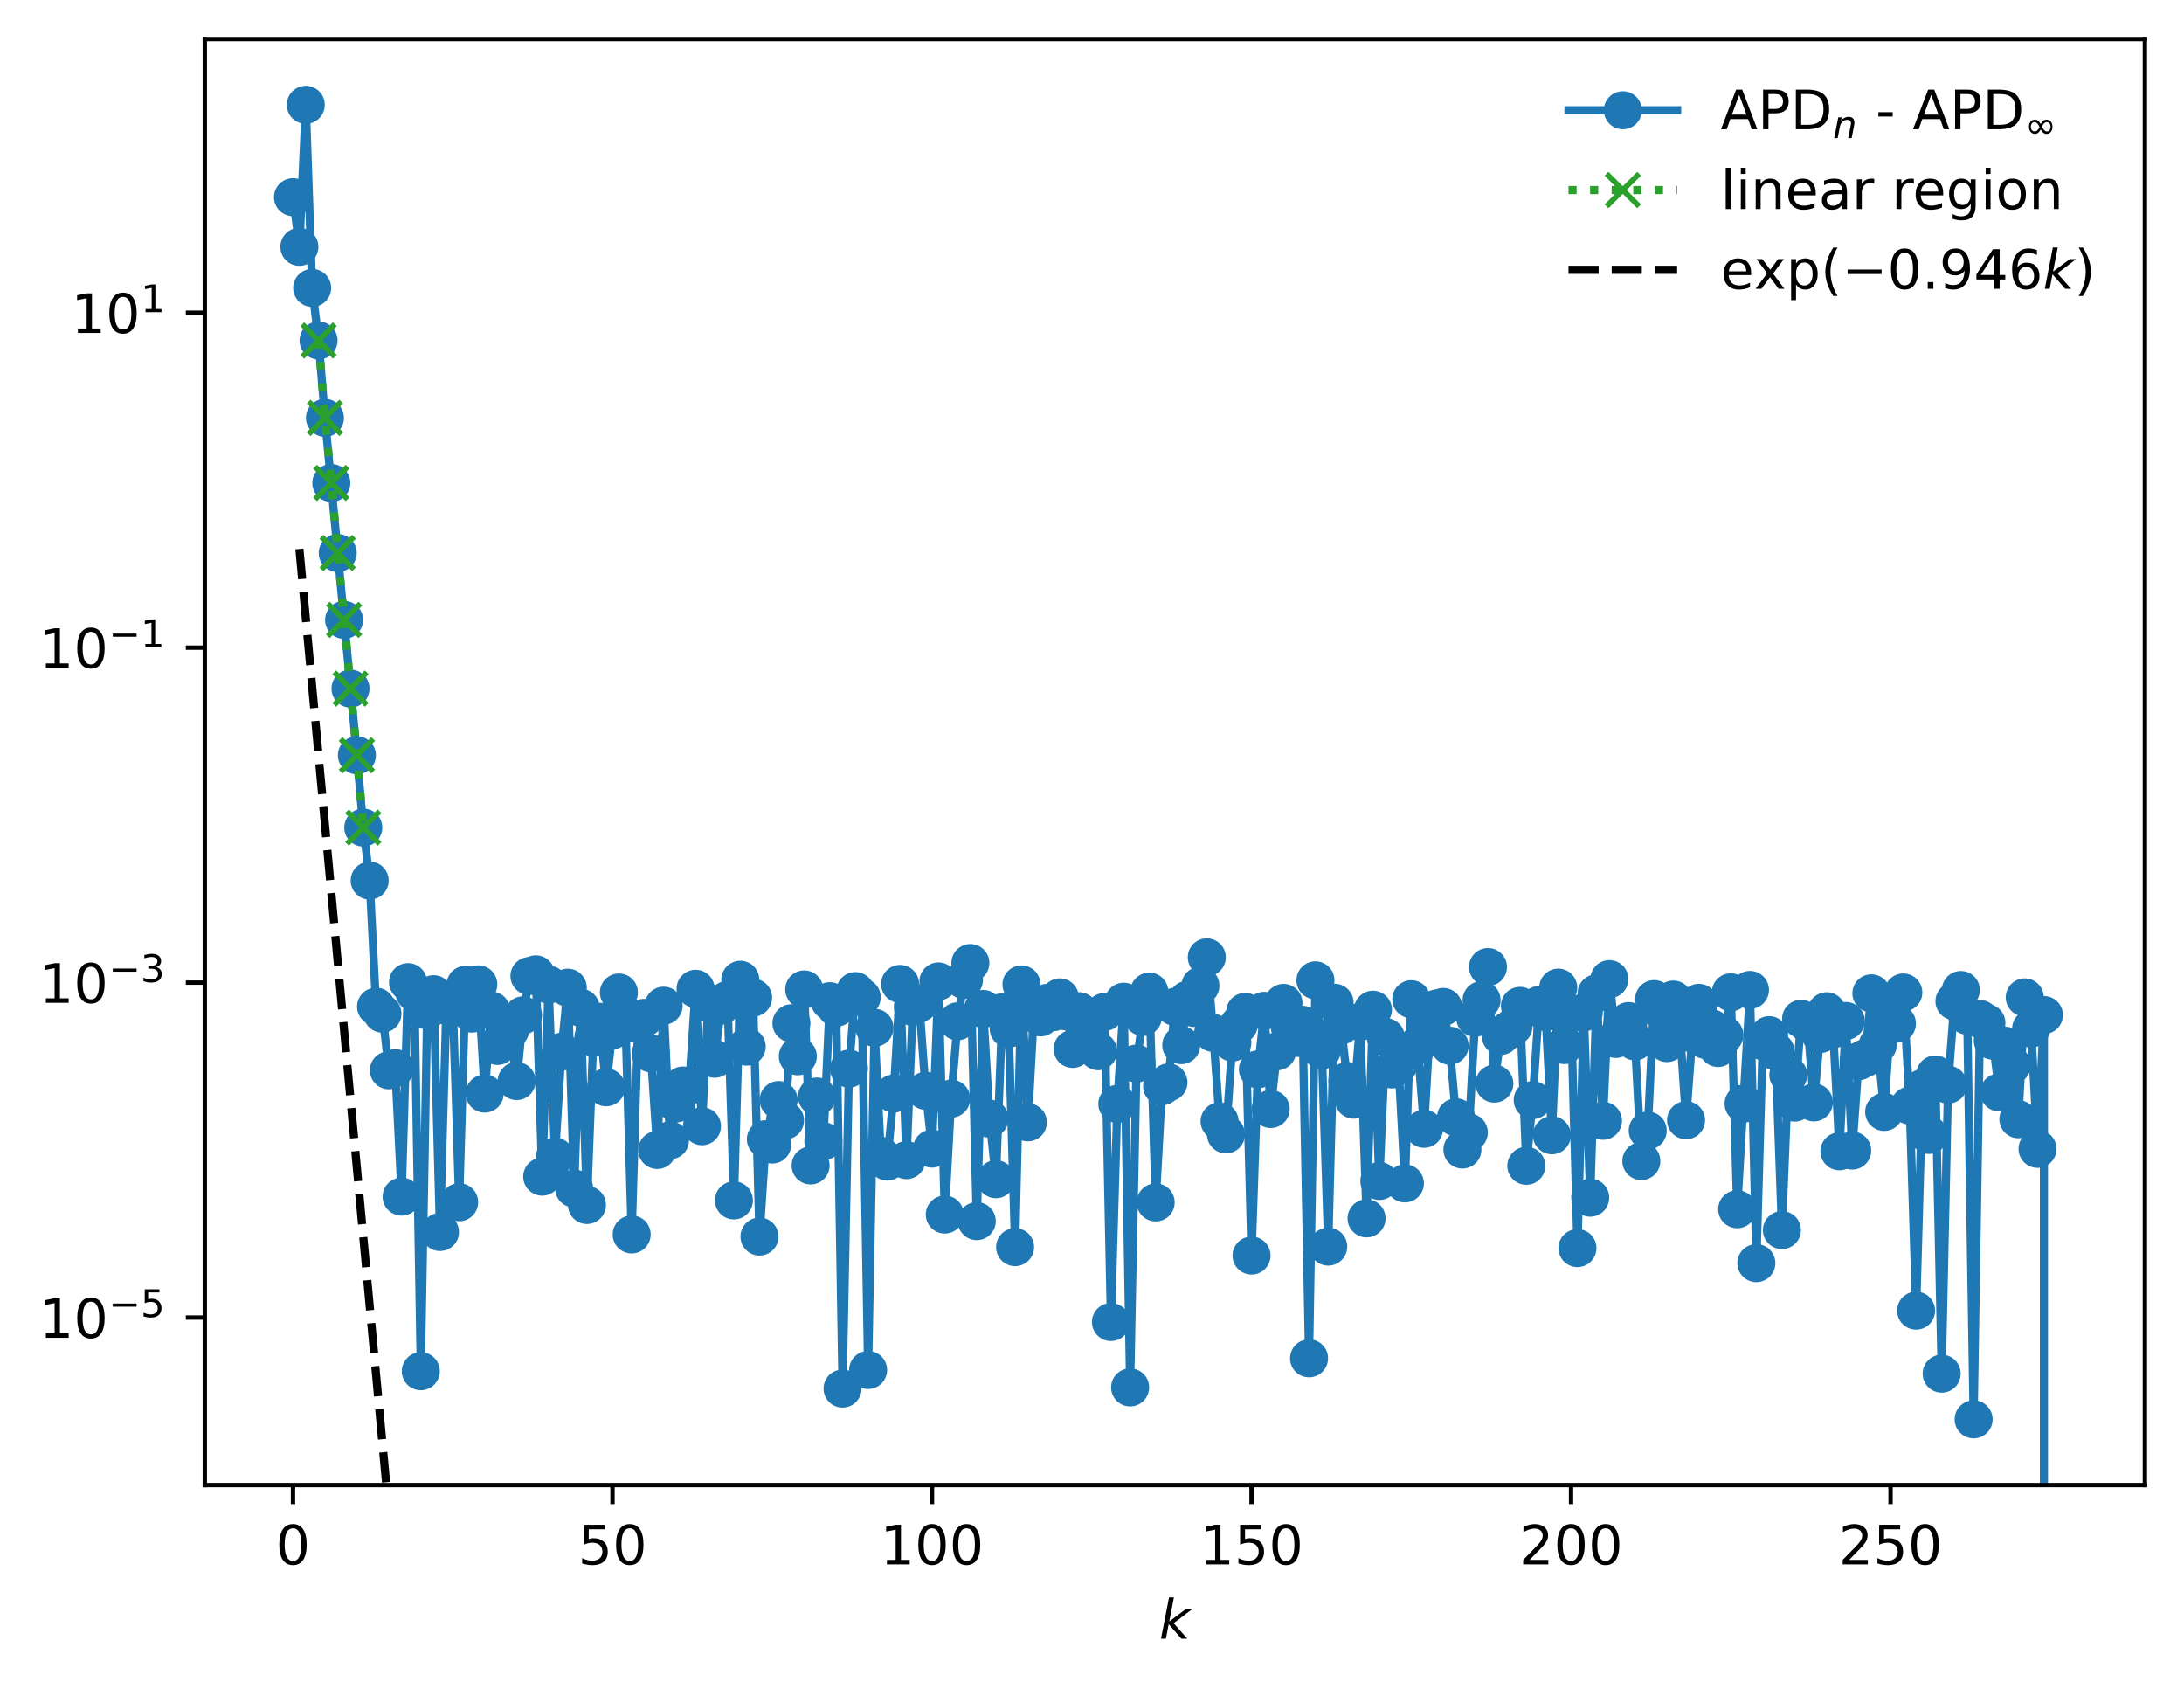 <?xml version="1.0" encoding="utf-8" standalone="no"?>
<!DOCTYPE svg PUBLIC "-//W3C//DTD SVG 1.1//EN"
  "http://www.w3.org/Graphics/SVG/1.1/DTD/svg11.dtd">
<!-- Created with matplotlib (https://matplotlib.org/) -->
<svg height="310.868pt" version="1.1" viewBox="0 0 402.02 310.868" width="402.02pt" xmlns="http://www.w3.org/2000/svg" xmlns:xlink="http://www.w3.org/1999/xlink">
 <defs>
  <style type="text/css">
*{stroke-linecap:butt;stroke-linejoin:round;}
  </style>
 </defs>
 <g id="figure_1">
  <g id="patch_1">
   <path d="M 0 310.868 
L 402.02 310.868 
L 402.02 0 
L 0 0 
z
" style="fill:#ffffff;"/>
  </g>
  <g id="axes_1">
   <g id="patch_2">
    <path d="M 37.7 273.312 
L 394.82 273.312 
L 394.82 7.2 
L 37.7 7.2 
z
" style="fill:#ffffff;"/>
   </g>
   <g id="matplotlib.axis_1">
    <g id="xtick_1">
     <g id="line2d_1">
      <defs>
       <path d="M 0 0 
L 0 3.5 
" id="mb5b56f775c" style="stroke:#000000;stroke-width:0.8;"/>
      </defs>
      <g>
       <use style="stroke:#000000;stroke-width:0.8;" x="53.933" xlink:href="#mb5b56f775c" y="273.312"/>
      </g>
     </g>
     <g id="text_1">
      <!-- 0 -->
      <defs>
       <path d="M 31.781 66.406 
Q 24.172 66.406 20.328 58.906 
Q 16.5 51.422 16.5 36.375 
Q 16.5 21.391 20.328 13.891 
Q 24.172 6.391 31.781 6.391 
Q 39.453 6.391 43.281 13.891 
Q 47.125 21.391 47.125 36.375 
Q 47.125 51.422 43.281 58.906 
Q 39.453 66.406 31.781 66.406 
z
M 31.781 74.219 
Q 44.047 74.219 50.516 64.516 
Q 56.984 54.828 56.984 36.375 
Q 56.984 17.969 50.516 8.266 
Q 44.047 -1.422 31.781 -1.422 
Q 19.531 -1.422 13.062 8.266 
Q 6.594 17.969 6.594 36.375 
Q 6.594 54.828 13.062 64.516 
Q 19.531 74.219 31.781 74.219 
z
" id="DejaVuSans-48"/>
      </defs>
      <g transform="translate(50.751 287.91)scale(0.1 -0.1)">
       <use xlink:href="#DejaVuSans-48"/>
      </g>
     </g>
    </g>
    <g id="xtick_2">
     <g id="line2d_2">
      <g>
       <use style="stroke:#000000;stroke-width:0.8;" x="112.747" xlink:href="#mb5b56f775c" y="273.312"/>
      </g>
     </g>
     <g id="text_2">
      <!-- 50 -->
      <defs>
       <path d="M 10.797 72.906 
L 49.516 72.906 
L 49.516 64.594 
L 19.828 64.594 
L 19.828 46.734 
Q 21.969 47.469 24.109 47.828 
Q 26.266 48.188 28.422 48.188 
Q 40.625 48.188 47.75 41.5 
Q 54.891 34.812 54.891 23.391 
Q 54.891 11.625 47.562 5.094 
Q 40.234 -1.422 26.906 -1.422 
Q 22.312 -1.422 17.547 -0.641 
Q 12.797 0.141 7.719 1.703 
L 7.719 11.625 
Q 12.109 9.234 16.797 8.062 
Q 21.484 6.891 26.703 6.891 
Q 35.156 6.891 40.078 11.328 
Q 45.016 15.766 45.016 23.391 
Q 45.016 31 40.078 35.438 
Q 35.156 39.891 26.703 39.891 
Q 22.75 39.891 18.812 39.016 
Q 14.891 38.141 10.797 36.281 
z
" id="DejaVuSans-53"/>
      </defs>
      <g transform="translate(106.384 287.91)scale(0.1 -0.1)">
       <use xlink:href="#DejaVuSans-53"/>
       <use x="63.623" xlink:href="#DejaVuSans-48"/>
      </g>
     </g>
    </g>
    <g id="xtick_3">
     <g id="line2d_3">
      <g>
       <use style="stroke:#000000;stroke-width:0.8;" x="171.561" xlink:href="#mb5b56f775c" y="273.312"/>
      </g>
     </g>
     <g id="text_3">
      <!-- 100 -->
      <defs>
       <path d="M 12.406 8.297 
L 28.516 8.297 
L 28.516 63.922 
L 10.984 60.406 
L 10.984 69.391 
L 28.422 72.906 
L 38.281 72.906 
L 38.281 8.297 
L 54.391 8.297 
L 54.391 0 
L 12.406 0 
z
" id="DejaVuSans-49"/>
      </defs>
      <g transform="translate(162.017 287.91)scale(0.1 -0.1)">
       <use xlink:href="#DejaVuSans-49"/>
       <use x="63.623" xlink:href="#DejaVuSans-48"/>
       <use x="127.246" xlink:href="#DejaVuSans-48"/>
      </g>
     </g>
    </g>
    <g id="xtick_4">
     <g id="line2d_4">
      <g>
       <use style="stroke:#000000;stroke-width:0.8;" x="230.375" xlink:href="#mb5b56f775c" y="273.312"/>
      </g>
     </g>
     <g id="text_4">
      <!-- 150 -->
      <g transform="translate(220.832 287.91)scale(0.1 -0.1)">
       <use xlink:href="#DejaVuSans-49"/>
       <use x="63.623" xlink:href="#DejaVuSans-53"/>
       <use x="127.246" xlink:href="#DejaVuSans-48"/>
      </g>
     </g>
    </g>
    <g id="xtick_5">
     <g id="line2d_5">
      <g>
       <use style="stroke:#000000;stroke-width:0.8;" x="289.19" xlink:href="#mb5b56f775c" y="273.312"/>
      </g>
     </g>
     <g id="text_5">
      <!-- 200 -->
      <defs>
       <path d="M 19.188 8.297 
L 53.609 8.297 
L 53.609 0 
L 7.328 0 
L 7.328 8.297 
Q 12.938 14.109 22.625 23.891 
Q 32.328 33.688 34.812 36.531 
Q 39.547 41.844 41.422 45.531 
Q 43.312 49.219 43.312 52.781 
Q 43.312 58.594 39.234 62.25 
Q 35.156 65.922 28.609 65.922 
Q 23.969 65.922 18.812 64.312 
Q 13.672 62.703 7.812 59.422 
L 7.812 69.391 
Q 13.766 71.781 18.938 73 
Q 24.125 74.219 28.422 74.219 
Q 39.75 74.219 46.484 68.547 
Q 53.219 62.891 53.219 53.422 
Q 53.219 48.922 51.531 44.891 
Q 49.859 40.875 45.406 35.406 
Q 44.188 33.984 37.641 27.219 
Q 31.109 20.453 19.188 8.297 
z
" id="DejaVuSans-50"/>
      </defs>
      <g transform="translate(279.646 287.91)scale(0.1 -0.1)">
       <use xlink:href="#DejaVuSans-50"/>
       <use x="63.623" xlink:href="#DejaVuSans-48"/>
       <use x="127.246" xlink:href="#DejaVuSans-48"/>
      </g>
     </g>
    </g>
    <g id="xtick_6">
     <g id="line2d_6">
      <g>
       <use style="stroke:#000000;stroke-width:0.8;" x="348.004" xlink:href="#mb5b56f775c" y="273.312"/>
      </g>
     </g>
     <g id="text_6">
      <!-- 250 -->
      <g transform="translate(338.46 287.91)scale(0.1 -0.1)">
       <use xlink:href="#DejaVuSans-50"/>
       <use x="63.623" xlink:href="#DejaVuSans-53"/>
       <use x="127.246" xlink:href="#DejaVuSans-48"/>
      </g>
     </g>
    </g>
    <g id="text_7">
     <!-- $ k $ -->
     <defs>
      <path d="M 18.312 75.984 
L 27.297 75.984 
L 18.703 31.688 
L 49.516 54.688 
L 61.188 54.688 
L 26.812 28.516 
L 51.906 0 
L 41.016 0 
L 17.672 26.703 
L 12.5 0 
L 3.516 0 
z
" id="DejaVuSans-Oblique-107"/>
     </defs>
     <g transform="translate(213.36 301.589)scale(0.1 -0.1)">
      <use transform="translate(0 0.016)" xlink:href="#DejaVuSans-Oblique-107"/>
     </g>
    </g>
   </g>
   <g id="matplotlib.axis_2">
    <g id="ytick_1">
     <g id="line2d_7">
      <defs>
       <path d="M 0 0 
L -3.5 0 
" id="m855d633bc1" style="stroke:#000000;stroke-width:0.8;"/>
      </defs>
      <g>
       <use style="stroke:#000000;stroke-width:0.8;" x="37.7" xlink:href="#m855d633bc1" y="242.48"/>
      </g>
     </g>
     <g id="text_8">
      <!-- $\mathdefault{10^{-5}}$ -->
      <defs>
       <path d="M 10.594 35.5 
L 73.188 35.5 
L 73.188 27.203 
L 10.594 27.203 
z
" id="DejaVuSans-8722"/>
      </defs>
      <g transform="translate(7.2 246.279)scale(0.1 -0.1)">
       <use transform="translate(0 0.684)" xlink:href="#DejaVuSans-49"/>
       <use transform="translate(63.623 0.684)" xlink:href="#DejaVuSans-48"/>
       <use transform="translate(128.203 38.966)scale(0.7)" xlink:href="#DejaVuSans-8722"/>
       <use transform="translate(186.855 38.966)scale(0.7)" xlink:href="#DejaVuSans-53"/>
      </g>
     </g>
    </g>
    <g id="ytick_2">
     <g id="line2d_8">
      <g>
       <use style="stroke:#000000;stroke-width:0.8;" x="37.7" xlink:href="#m855d633bc1" y="180.837"/>
      </g>
     </g>
     <g id="text_9">
      <!-- $\mathdefault{10^{-3}}$ -->
      <defs>
       <path d="M 40.578 39.312 
Q 47.656 37.797 51.625 33 
Q 55.609 28.219 55.609 21.188 
Q 55.609 10.406 48.188 4.484 
Q 40.766 -1.422 27.094 -1.422 
Q 22.516 -1.422 17.656 -0.516 
Q 12.797 0.391 7.625 2.203 
L 7.625 11.719 
Q 11.719 9.328 16.594 8.109 
Q 21.484 6.891 26.812 6.891 
Q 36.078 6.891 40.938 10.547 
Q 45.797 14.203 45.797 21.188 
Q 45.797 27.641 41.281 31.266 
Q 36.766 34.906 28.719 34.906 
L 20.219 34.906 
L 20.219 43.016 
L 29.109 43.016 
Q 36.375 43.016 40.234 45.922 
Q 44.094 48.828 44.094 54.297 
Q 44.094 59.906 40.109 62.906 
Q 36.141 65.922 28.719 65.922 
Q 24.656 65.922 20.016 65.031 
Q 15.375 64.156 9.812 62.312 
L 9.812 71.094 
Q 15.438 72.656 20.344 73.438 
Q 25.25 74.219 29.594 74.219 
Q 40.828 74.219 47.359 69.109 
Q 53.906 64.016 53.906 55.328 
Q 53.906 49.266 50.438 45.094 
Q 46.969 40.922 40.578 39.312 
z
" id="DejaVuSans-51"/>
      </defs>
      <g transform="translate(7.2 184.636)scale(0.1 -0.1)">
       <use transform="translate(0 0.766)" xlink:href="#DejaVuSans-49"/>
       <use transform="translate(63.623 0.766)" xlink:href="#DejaVuSans-48"/>
       <use transform="translate(128.203 39.047)scale(0.7)" xlink:href="#DejaVuSans-8722"/>
       <use transform="translate(186.855 39.047)scale(0.7)" xlink:href="#DejaVuSans-51"/>
      </g>
     </g>
    </g>
    <g id="ytick_3">
     <g id="line2d_9">
      <g>
       <use style="stroke:#000000;stroke-width:0.8;" x="37.7" xlink:href="#m855d633bc1" y="119.193"/>
      </g>
     </g>
     <g id="text_10">
      <!-- $\mathdefault{10^{-1}}$ -->
      <g transform="translate(7.2 122.992)scale(0.1 -0.1)">
       <use transform="translate(0 0.684)" xlink:href="#DejaVuSans-49"/>
       <use transform="translate(63.623 0.684)" xlink:href="#DejaVuSans-48"/>
       <use transform="translate(128.203 38.966)scale(0.7)" xlink:href="#DejaVuSans-8722"/>
       <use transform="translate(186.855 38.966)scale(0.7)" xlink:href="#DejaVuSans-49"/>
      </g>
     </g>
    </g>
    <g id="ytick_4">
     <g id="line2d_10">
      <g>
       <use style="stroke:#000000;stroke-width:0.8;" x="37.7" xlink:href="#m855d633bc1" y="57.55"/>
      </g>
     </g>
     <g id="text_11">
      <!-- $\mathdefault{10^{1}}$ -->
      <g transform="translate(13.1 61.349)scale(0.1 -0.1)">
       <use transform="translate(0 0.684)" xlink:href="#DejaVuSans-49"/>
       <use transform="translate(63.623 0.684)" xlink:href="#DejaVuSans-48"/>
       <use transform="translate(128.203 38.966)scale(0.7)" xlink:href="#DejaVuSans-49"/>
      </g>
     </g>
    </g>
   </g>
   <g id="line2d_11">
    <path clip-path="url(#p12d200aa5b)" d="M 53.933 36.295 
L 55.109 45.43 
L 56.285 19.296 
L 57.462 52.991 
L 58.638 62.662 
L 59.814 76.906 
L 62.167 101.786 
L 65.696 138.997 
L 66.872 152.305 
L 68.048 162.059 
L 69.224 185.262 
L 70.401 186.558 
L 71.577 196.979 
L 72.753 196.577 
L 73.93 220.226 
L 75.106 180.75 
L 76.282 182.646 
L 77.458 252.355 
L 78.635 185.952 
L 79.811 182.968 
L 80.987 226.738 
L 82.164 185.092 
L 83.34 184.561 
L 84.516 221.255 
L 85.692 181.245 
L 86.869 186.541 
L 88.045 181.156 
L 89.221 201.261 
L 90.398 185.96 
L 91.574 192.498 
L 92.75 190.867 
L 93.926 189.5 
L 95.103 198.959 
L 96.279 186.86 
L 97.455 179.624 
L 98.632 179.314 
L 99.808 216.549 
L 100.984 181.211 
L 102.16 212.866 
L 103.337 193.564 
L 104.513 181.77 
L 105.689 218.73 
L 106.866 185.455 
L 108.042 221.761 
L 109.218 190.925 
L 110.394 188.046 
L 111.571 200.106 
L 112.747 189.597 
L 113.923 182.657 
L 115.1 186.751 
L 116.276 227.184 
L 117.452 188.473 
L 118.628 187.324 
L 119.805 193.853 
L 120.981 211.643 
L 122.157 185.088 
L 123.334 209.86 
L 124.51 203.066 
L 125.686 199.777 
L 126.862 199.819 
L 128.039 181.972 
L 129.215 207.27 
L 130.391 184.565 
L 131.568 194.854 
L 132.744 185.102 
L 133.92 184.02 
L 135.096 220.918 
L 136.273 180.313 
L 137.449 192.623 
L 138.625 183.606 
L 139.802 227.574 
L 140.978 209.65 
L 142.154 210.639 
L 143.33 202.453 
L 144.507 206.206 
L 145.683 188.317 
L 146.859 194.399 
L 148.035 182.093 
L 149.212 214.487 
L 150.388 201.803 
L 151.564 210.029 
L 152.741 184.255 
L 153.917 185.474 
L 155.093 255.556 
L 156.269 196.666 
L 157.446 182.399 
L 158.622 183.541 
L 159.798 252.134 
L 160.975 189.147 
L 162.151 212.717 
L 163.327 213.774 
L 164.503 201.258 
L 165.68 181.081 
L 166.856 213.511 
L 168.032 185.312 
L 169.209 184.616 
L 170.385 200.754 
L 171.561 211.39 
L 172.737 180.621 
L 173.914 223.523 
L 175.09 202.191 
L 176.266 187.959 
L 177.443 180.354 
L 178.619 177.235 
L 179.795 224.736 
L 180.971 185.684 
L 182.148 205.874 
L 183.324 217.02 
L 184.5 186.297 
L 185.677 189.323 
L 186.853 229.52 
L 188.029 181.172 
L 189.205 206.555 
L 190.382 185.09 
L 191.558 187.233 
L 192.734 184.576 
L 193.911 186.272 
L 195.087 183.562 
L 196.263 186.133 
L 197.439 193.044 
L 198.616 186.099 
L 199.792 190.676 
L 200.968 187.585 
L 202.145 193.468 
L 203.321 186.234 
L 204.497 243.306 
L 205.673 203.165 
L 206.85 184.356 
L 208.026 255.337 
L 209.202 195.735 
L 210.379 187.158 
L 211.555 182.498 
L 212.731 221.291 
L 213.907 199.914 
L 215.084 199.206 
L 216.26 185.286 
L 217.436 192.351 
L 218.613 183.998 
L 219.789 185.506 
L 220.965 181.403 
L 222.141 176.184 
L 223.318 190.092 
L 224.494 206.37 
L 225.67 208.77 
L 226.847 191.869 
L 228.023 188.582 
L 229.199 186.219 
L 230.375 231.072 
L 231.552 196.806 
L 232.728 186.032 
L 233.904 204.103 
L 235.081 193.481 
L 236.257 184.577 
L 237.433 189.087 
L 238.609 191.029 
L 239.786 188.608 
L 240.962 249.988 
L 242.138 180.42 
L 243.315 193.314 
L 244.491 229.425 
L 245.667 184.546 
L 246.843 188.763 
L 248.02 198.945 
L 249.196 202.382 
L 250.372 188.052 
L 251.549 224.228 
L 252.725 185.823 
L 253.901 217.346 
L 255.077 190.866 
L 256.254 196.827 
L 257.43 195.989 
L 258.606 217.793 
L 259.783 183.893 
L 260.959 192.398 
L 262.135 207.745 
L 263.311 187.129 
L 264.488 185.591 
L 265.664 185.314 
L 266.84 192.449 
L 268.017 205.626 
L 269.193 211.559 
L 270.369 208.425 
L 271.545 187.313 
L 272.722 184.063 
L 273.898 177.968 
L 275.074 199.433 
L 276.251 190.66 
L 278.603 188.905 
L 279.779 185.12 
L 280.956 214.551 
L 282.132 202.464 
L 283.308 184.957 
L 284.485 186.251 
L 285.661 208.931 
L 286.837 181.76 
L 288.013 192.336 
L 289.19 186.524 
L 290.366 229.698 
L 291.542 186.331 
L 292.718 220.419 
L 293.895 182.809 
L 295.071 206.268 
L 296.247 180.196 
L 297.424 191.21 
L 298.6 188.85 
L 299.776 187.914 
L 300.952 191.663 
L 302.129 213.684 
L 303.305 208.072 
L 304.481 183.869 
L 305.658 185.809 
L 306.834 191.969 
L 308.01 183.955 
L 309.186 188.834 
L 310.363 206.162 
L 311.539 190.226 
L 312.715 184.562 
L 313.892 191.378 
L 315.068 189.257 
L 316.244 192.875 
L 317.42 190.487 
L 318.597 182.626 
L 319.773 222.544 
L 322.126 182.185 
L 323.302 232.465 
L 324.478 191.597 
L 325.654 190.511 
L 326.831 193.493 
L 328.007 226.383 
L 329.183 197.838 
L 330.36 202.925 
L 331.536 187.494 
L 332.712 188.39 
L 333.888 202.885 
L 335.065 190.295 
L 336.241 186.107 
L 337.417 189.433 
L 338.594 211.885 
L 339.77 187.894 
L 340.946 211.752 
L 342.122 195.316 
L 343.299 194.755 
L 344.475 182.811 
L 345.651 192.301 
L 346.828 204.64 
L 348.004 187.334 
L 349.18 188.382 
L 350.356 182.654 
L 351.533 203.477 
L 352.709 241.212 
L 353.885 200.269 
L 355.062 208.874 
L 356.238 197.746 
L 357.414 252.806 
L 358.59 199.621 
L 359.767 184.259 
L 360.943 182.198 
L 362.119 186.927 
L 363.296 261.216 
L 364.472 187.55 
L 365.648 188.254 
L 366.824 191.53 
L 368.001 201.042 
L 369.177 192.468 
L 370.353 196.013 
L 371.53 205.984 
L 372.706 183.56 
L 373.882 189.299 
L 375.058 211.434 
L 376.235 186.808 
L 376.239 311.868 
L 376.239 311.868 
" style="fill:none;stroke:#1f77b4;stroke-linecap:square;stroke-width:1.5;"/>
    <defs>
     <path d="M 0 3 
C 0.796 3 1.559 2.684 2.121 2.121 
C 2.684 1.559 3 0.796 3 0 
C 3 -0.796 2.684 -1.559 2.121 -2.121 
C 1.559 -2.684 0.796 -3 0 -3 
C -0.796 -3 -1.559 -2.684 -2.121 -2.121 
C -2.684 -1.559 -3 -0.796 -3 0 
C -3 0.796 -2.684 1.559 -2.121 2.121 
C -1.559 2.684 -0.796 3 0 3 
z
" id="mac1b7f203c" style="stroke:#1f77b4;"/>
    </defs>
    <g clip-path="url(#p12d200aa5b)">
     <use style="fill:#1f77b4;stroke:#1f77b4;" x="53.933" xlink:href="#mac1b7f203c" y="36.295"/>
     <use style="fill:#1f77b4;stroke:#1f77b4;" x="55.109" xlink:href="#mac1b7f203c" y="45.43"/>
     <use style="fill:#1f77b4;stroke:#1f77b4;" x="56.285" xlink:href="#mac1b7f203c" y="19.296"/>
     <use style="fill:#1f77b4;stroke:#1f77b4;" x="57.462" xlink:href="#mac1b7f203c" y="52.991"/>
     <use style="fill:#1f77b4;stroke:#1f77b4;" x="58.638" xlink:href="#mac1b7f203c" y="62.662"/>
     <use style="fill:#1f77b4;stroke:#1f77b4;" x="59.814" xlink:href="#mac1b7f203c" y="76.906"/>
     <use style="fill:#1f77b4;stroke:#1f77b4;" x="60.99" xlink:href="#mac1b7f203c" y="88.89"/>
     <use style="fill:#1f77b4;stroke:#1f77b4;" x="62.167" xlink:href="#mac1b7f203c" y="101.786"/>
     <use style="fill:#1f77b4;stroke:#1f77b4;" x="63.343" xlink:href="#mac1b7f203c" y="114.092"/>
     <use style="fill:#1f77b4;stroke:#1f77b4;" x="64.519" xlink:href="#mac1b7f203c" y="126.726"/>
     <use style="fill:#1f77b4;stroke:#1f77b4;" x="65.696" xlink:href="#mac1b7f203c" y="138.997"/>
     <use style="fill:#1f77b4;stroke:#1f77b4;" x="66.872" xlink:href="#mac1b7f203c" y="152.305"/>
     <use style="fill:#1f77b4;stroke:#1f77b4;" x="68.048" xlink:href="#mac1b7f203c" y="162.059"/>
     <use style="fill:#1f77b4;stroke:#1f77b4;" x="69.224" xlink:href="#mac1b7f203c" y="185.262"/>
     <use style="fill:#1f77b4;stroke:#1f77b4;" x="70.401" xlink:href="#mac1b7f203c" y="186.558"/>
     <use style="fill:#1f77b4;stroke:#1f77b4;" x="71.577" xlink:href="#mac1b7f203c" y="196.979"/>
     <use style="fill:#1f77b4;stroke:#1f77b4;" x="72.753" xlink:href="#mac1b7f203c" y="196.577"/>
     <use style="fill:#1f77b4;stroke:#1f77b4;" x="73.93" xlink:href="#mac1b7f203c" y="220.226"/>
     <use style="fill:#1f77b4;stroke:#1f77b4;" x="75.106" xlink:href="#mac1b7f203c" y="180.75"/>
     <use style="fill:#1f77b4;stroke:#1f77b4;" x="76.282" xlink:href="#mac1b7f203c" y="182.646"/>
     <use style="fill:#1f77b4;stroke:#1f77b4;" x="77.458" xlink:href="#mac1b7f203c" y="252.355"/>
     <use style="fill:#1f77b4;stroke:#1f77b4;" x="78.635" xlink:href="#mac1b7f203c" y="185.952"/>
     <use style="fill:#1f77b4;stroke:#1f77b4;" x="79.811" xlink:href="#mac1b7f203c" y="182.968"/>
     <use style="fill:#1f77b4;stroke:#1f77b4;" x="80.987" xlink:href="#mac1b7f203c" y="226.738"/>
     <use style="fill:#1f77b4;stroke:#1f77b4;" x="82.164" xlink:href="#mac1b7f203c" y="185.092"/>
     <use style="fill:#1f77b4;stroke:#1f77b4;" x="83.34" xlink:href="#mac1b7f203c" y="184.561"/>
     <use style="fill:#1f77b4;stroke:#1f77b4;" x="84.516" xlink:href="#mac1b7f203c" y="221.255"/>
     <use style="fill:#1f77b4;stroke:#1f77b4;" x="85.692" xlink:href="#mac1b7f203c" y="181.245"/>
     <use style="fill:#1f77b4;stroke:#1f77b4;" x="86.869" xlink:href="#mac1b7f203c" y="186.541"/>
     <use style="fill:#1f77b4;stroke:#1f77b4;" x="88.045" xlink:href="#mac1b7f203c" y="181.156"/>
     <use style="fill:#1f77b4;stroke:#1f77b4;" x="89.221" xlink:href="#mac1b7f203c" y="201.261"/>
     <use style="fill:#1f77b4;stroke:#1f77b4;" x="90.398" xlink:href="#mac1b7f203c" y="185.96"/>
     <use style="fill:#1f77b4;stroke:#1f77b4;" x="91.574" xlink:href="#mac1b7f203c" y="192.498"/>
     <use style="fill:#1f77b4;stroke:#1f77b4;" x="92.75" xlink:href="#mac1b7f203c" y="190.867"/>
     <use style="fill:#1f77b4;stroke:#1f77b4;" x="93.926" xlink:href="#mac1b7f203c" y="189.5"/>
     <use style="fill:#1f77b4;stroke:#1f77b4;" x="95.103" xlink:href="#mac1b7f203c" y="198.959"/>
     <use style="fill:#1f77b4;stroke:#1f77b4;" x="96.279" xlink:href="#mac1b7f203c" y="186.86"/>
     <use style="fill:#1f77b4;stroke:#1f77b4;" x="97.455" xlink:href="#mac1b7f203c" y="179.624"/>
     <use style="fill:#1f77b4;stroke:#1f77b4;" x="98.632" xlink:href="#mac1b7f203c" y="179.314"/>
     <use style="fill:#1f77b4;stroke:#1f77b4;" x="99.808" xlink:href="#mac1b7f203c" y="216.549"/>
     <use style="fill:#1f77b4;stroke:#1f77b4;" x="100.984" xlink:href="#mac1b7f203c" y="181.211"/>
     <use style="fill:#1f77b4;stroke:#1f77b4;" x="102.16" xlink:href="#mac1b7f203c" y="212.866"/>
     <use style="fill:#1f77b4;stroke:#1f77b4;" x="103.337" xlink:href="#mac1b7f203c" y="193.564"/>
     <use style="fill:#1f77b4;stroke:#1f77b4;" x="104.513" xlink:href="#mac1b7f203c" y="181.77"/>
     <use style="fill:#1f77b4;stroke:#1f77b4;" x="105.689" xlink:href="#mac1b7f203c" y="218.73"/>
     <use style="fill:#1f77b4;stroke:#1f77b4;" x="106.866" xlink:href="#mac1b7f203c" y="185.455"/>
     <use style="fill:#1f77b4;stroke:#1f77b4;" x="108.042" xlink:href="#mac1b7f203c" y="221.761"/>
     <use style="fill:#1f77b4;stroke:#1f77b4;" x="109.218" xlink:href="#mac1b7f203c" y="190.925"/>
     <use style="fill:#1f77b4;stroke:#1f77b4;" x="110.394" xlink:href="#mac1b7f203c" y="188.046"/>
     <use style="fill:#1f77b4;stroke:#1f77b4;" x="111.571" xlink:href="#mac1b7f203c" y="200.106"/>
     <use style="fill:#1f77b4;stroke:#1f77b4;" x="112.747" xlink:href="#mac1b7f203c" y="189.597"/>
     <use style="fill:#1f77b4;stroke:#1f77b4;" x="113.923" xlink:href="#mac1b7f203c" y="182.657"/>
     <use style="fill:#1f77b4;stroke:#1f77b4;" x="115.1" xlink:href="#mac1b7f203c" y="186.751"/>
     <use style="fill:#1f77b4;stroke:#1f77b4;" x="116.276" xlink:href="#mac1b7f203c" y="227.184"/>
     <use style="fill:#1f77b4;stroke:#1f77b4;" x="117.452" xlink:href="#mac1b7f203c" y="188.473"/>
     <use style="fill:#1f77b4;stroke:#1f77b4;" x="118.628" xlink:href="#mac1b7f203c" y="187.324"/>
     <use style="fill:#1f77b4;stroke:#1f77b4;" x="119.805" xlink:href="#mac1b7f203c" y="193.853"/>
     <use style="fill:#1f77b4;stroke:#1f77b4;" x="120.981" xlink:href="#mac1b7f203c" y="211.643"/>
     <use style="fill:#1f77b4;stroke:#1f77b4;" x="122.157" xlink:href="#mac1b7f203c" y="185.088"/>
     <use style="fill:#1f77b4;stroke:#1f77b4;" x="123.334" xlink:href="#mac1b7f203c" y="209.86"/>
     <use style="fill:#1f77b4;stroke:#1f77b4;" x="124.51" xlink:href="#mac1b7f203c" y="203.066"/>
     <use style="fill:#1f77b4;stroke:#1f77b4;" x="125.686" xlink:href="#mac1b7f203c" y="199.777"/>
     <use style="fill:#1f77b4;stroke:#1f77b4;" x="126.862" xlink:href="#mac1b7f203c" y="199.819"/>
     <use style="fill:#1f77b4;stroke:#1f77b4;" x="128.039" xlink:href="#mac1b7f203c" y="181.972"/>
     <use style="fill:#1f77b4;stroke:#1f77b4;" x="129.215" xlink:href="#mac1b7f203c" y="207.27"/>
     <use style="fill:#1f77b4;stroke:#1f77b4;" x="130.391" xlink:href="#mac1b7f203c" y="184.565"/>
     <use style="fill:#1f77b4;stroke:#1f77b4;" x="131.568" xlink:href="#mac1b7f203c" y="194.854"/>
     <use style="fill:#1f77b4;stroke:#1f77b4;" x="132.744" xlink:href="#mac1b7f203c" y="185.102"/>
     <use style="fill:#1f77b4;stroke:#1f77b4;" x="133.92" xlink:href="#mac1b7f203c" y="184.02"/>
     <use style="fill:#1f77b4;stroke:#1f77b4;" x="135.096" xlink:href="#mac1b7f203c" y="220.918"/>
     <use style="fill:#1f77b4;stroke:#1f77b4;" x="136.273" xlink:href="#mac1b7f203c" y="180.313"/>
     <use style="fill:#1f77b4;stroke:#1f77b4;" x="137.449" xlink:href="#mac1b7f203c" y="192.623"/>
     <use style="fill:#1f77b4;stroke:#1f77b4;" x="138.625" xlink:href="#mac1b7f203c" y="183.606"/>
     <use style="fill:#1f77b4;stroke:#1f77b4;" x="139.802" xlink:href="#mac1b7f203c" y="227.574"/>
     <use style="fill:#1f77b4;stroke:#1f77b4;" x="140.978" xlink:href="#mac1b7f203c" y="209.65"/>
     <use style="fill:#1f77b4;stroke:#1f77b4;" x="142.154" xlink:href="#mac1b7f203c" y="210.639"/>
     <use style="fill:#1f77b4;stroke:#1f77b4;" x="143.33" xlink:href="#mac1b7f203c" y="202.453"/>
     <use style="fill:#1f77b4;stroke:#1f77b4;" x="144.507" xlink:href="#mac1b7f203c" y="206.206"/>
     <use style="fill:#1f77b4;stroke:#1f77b4;" x="145.683" xlink:href="#mac1b7f203c" y="188.317"/>
     <use style="fill:#1f77b4;stroke:#1f77b4;" x="146.859" xlink:href="#mac1b7f203c" y="194.399"/>
     <use style="fill:#1f77b4;stroke:#1f77b4;" x="148.035" xlink:href="#mac1b7f203c" y="182.093"/>
     <use style="fill:#1f77b4;stroke:#1f77b4;" x="149.212" xlink:href="#mac1b7f203c" y="214.487"/>
     <use style="fill:#1f77b4;stroke:#1f77b4;" x="150.388" xlink:href="#mac1b7f203c" y="201.803"/>
     <use style="fill:#1f77b4;stroke:#1f77b4;" x="151.564" xlink:href="#mac1b7f203c" y="210.029"/>
     <use style="fill:#1f77b4;stroke:#1f77b4;" x="152.741" xlink:href="#mac1b7f203c" y="184.255"/>
     <use style="fill:#1f77b4;stroke:#1f77b4;" x="153.917" xlink:href="#mac1b7f203c" y="185.474"/>
     <use style="fill:#1f77b4;stroke:#1f77b4;" x="155.093" xlink:href="#mac1b7f203c" y="255.556"/>
     <use style="fill:#1f77b4;stroke:#1f77b4;" x="156.269" xlink:href="#mac1b7f203c" y="196.666"/>
     <use style="fill:#1f77b4;stroke:#1f77b4;" x="157.446" xlink:href="#mac1b7f203c" y="182.399"/>
     <use style="fill:#1f77b4;stroke:#1f77b4;" x="158.622" xlink:href="#mac1b7f203c" y="183.541"/>
     <use style="fill:#1f77b4;stroke:#1f77b4;" x="159.798" xlink:href="#mac1b7f203c" y="252.134"/>
     <use style="fill:#1f77b4;stroke:#1f77b4;" x="160.975" xlink:href="#mac1b7f203c" y="189.147"/>
     <use style="fill:#1f77b4;stroke:#1f77b4;" x="162.151" xlink:href="#mac1b7f203c" y="212.717"/>
     <use style="fill:#1f77b4;stroke:#1f77b4;" x="163.327" xlink:href="#mac1b7f203c" y="213.774"/>
     <use style="fill:#1f77b4;stroke:#1f77b4;" x="164.503" xlink:href="#mac1b7f203c" y="201.258"/>
     <use style="fill:#1f77b4;stroke:#1f77b4;" x="165.68" xlink:href="#mac1b7f203c" y="181.081"/>
     <use style="fill:#1f77b4;stroke:#1f77b4;" x="166.856" xlink:href="#mac1b7f203c" y="213.511"/>
     <use style="fill:#1f77b4;stroke:#1f77b4;" x="168.032" xlink:href="#mac1b7f203c" y="185.312"/>
     <use style="fill:#1f77b4;stroke:#1f77b4;" x="169.209" xlink:href="#mac1b7f203c" y="184.616"/>
     <use style="fill:#1f77b4;stroke:#1f77b4;" x="170.385" xlink:href="#mac1b7f203c" y="200.754"/>
     <use style="fill:#1f77b4;stroke:#1f77b4;" x="171.561" xlink:href="#mac1b7f203c" y="211.39"/>
     <use style="fill:#1f77b4;stroke:#1f77b4;" x="172.737" xlink:href="#mac1b7f203c" y="180.621"/>
     <use style="fill:#1f77b4;stroke:#1f77b4;" x="173.914" xlink:href="#mac1b7f203c" y="223.523"/>
     <use style="fill:#1f77b4;stroke:#1f77b4;" x="175.09" xlink:href="#mac1b7f203c" y="202.191"/>
     <use style="fill:#1f77b4;stroke:#1f77b4;" x="176.266" xlink:href="#mac1b7f203c" y="187.959"/>
     <use style="fill:#1f77b4;stroke:#1f77b4;" x="177.443" xlink:href="#mac1b7f203c" y="180.354"/>
     <use style="fill:#1f77b4;stroke:#1f77b4;" x="178.619" xlink:href="#mac1b7f203c" y="177.235"/>
     <use style="fill:#1f77b4;stroke:#1f77b4;" x="179.795" xlink:href="#mac1b7f203c" y="224.736"/>
     <use style="fill:#1f77b4;stroke:#1f77b4;" x="180.971" xlink:href="#mac1b7f203c" y="185.684"/>
     <use style="fill:#1f77b4;stroke:#1f77b4;" x="182.148" xlink:href="#mac1b7f203c" y="205.874"/>
     <use style="fill:#1f77b4;stroke:#1f77b4;" x="183.324" xlink:href="#mac1b7f203c" y="217.02"/>
     <use style="fill:#1f77b4;stroke:#1f77b4;" x="184.5" xlink:href="#mac1b7f203c" y="186.297"/>
     <use style="fill:#1f77b4;stroke:#1f77b4;" x="185.677" xlink:href="#mac1b7f203c" y="189.323"/>
     <use style="fill:#1f77b4;stroke:#1f77b4;" x="186.853" xlink:href="#mac1b7f203c" y="229.52"/>
     <use style="fill:#1f77b4;stroke:#1f77b4;" x="188.029" xlink:href="#mac1b7f203c" y="181.172"/>
     <use style="fill:#1f77b4;stroke:#1f77b4;" x="189.205" xlink:href="#mac1b7f203c" y="206.555"/>
     <use style="fill:#1f77b4;stroke:#1f77b4;" x="190.382" xlink:href="#mac1b7f203c" y="185.09"/>
     <use style="fill:#1f77b4;stroke:#1f77b4;" x="191.558" xlink:href="#mac1b7f203c" y="187.233"/>
     <use style="fill:#1f77b4;stroke:#1f77b4;" x="192.734" xlink:href="#mac1b7f203c" y="184.576"/>
     <use style="fill:#1f77b4;stroke:#1f77b4;" x="193.911" xlink:href="#mac1b7f203c" y="186.272"/>
     <use style="fill:#1f77b4;stroke:#1f77b4;" x="195.087" xlink:href="#mac1b7f203c" y="183.562"/>
     <use style="fill:#1f77b4;stroke:#1f77b4;" x="196.263" xlink:href="#mac1b7f203c" y="186.133"/>
     <use style="fill:#1f77b4;stroke:#1f77b4;" x="197.439" xlink:href="#mac1b7f203c" y="193.044"/>
     <use style="fill:#1f77b4;stroke:#1f77b4;" x="198.616" xlink:href="#mac1b7f203c" y="186.099"/>
     <use style="fill:#1f77b4;stroke:#1f77b4;" x="199.792" xlink:href="#mac1b7f203c" y="190.676"/>
     <use style="fill:#1f77b4;stroke:#1f77b4;" x="200.968" xlink:href="#mac1b7f203c" y="187.585"/>
     <use style="fill:#1f77b4;stroke:#1f77b4;" x="202.145" xlink:href="#mac1b7f203c" y="193.468"/>
     <use style="fill:#1f77b4;stroke:#1f77b4;" x="203.321" xlink:href="#mac1b7f203c" y="186.234"/>
     <use style="fill:#1f77b4;stroke:#1f77b4;" x="204.497" xlink:href="#mac1b7f203c" y="243.306"/>
     <use style="fill:#1f77b4;stroke:#1f77b4;" x="205.673" xlink:href="#mac1b7f203c" y="203.165"/>
     <use style="fill:#1f77b4;stroke:#1f77b4;" x="206.85" xlink:href="#mac1b7f203c" y="184.356"/>
     <use style="fill:#1f77b4;stroke:#1f77b4;" x="208.026" xlink:href="#mac1b7f203c" y="255.337"/>
     <use style="fill:#1f77b4;stroke:#1f77b4;" x="209.202" xlink:href="#mac1b7f203c" y="195.735"/>
     <use style="fill:#1f77b4;stroke:#1f77b4;" x="210.379" xlink:href="#mac1b7f203c" y="187.158"/>
     <use style="fill:#1f77b4;stroke:#1f77b4;" x="211.555" xlink:href="#mac1b7f203c" y="182.498"/>
     <use style="fill:#1f77b4;stroke:#1f77b4;" x="212.731" xlink:href="#mac1b7f203c" y="221.291"/>
     <use style="fill:#1f77b4;stroke:#1f77b4;" x="213.907" xlink:href="#mac1b7f203c" y="199.914"/>
     <use style="fill:#1f77b4;stroke:#1f77b4;" x="215.084" xlink:href="#mac1b7f203c" y="199.206"/>
     <use style="fill:#1f77b4;stroke:#1f77b4;" x="216.26" xlink:href="#mac1b7f203c" y="185.286"/>
     <use style="fill:#1f77b4;stroke:#1f77b4;" x="217.436" xlink:href="#mac1b7f203c" y="192.351"/>
     <use style="fill:#1f77b4;stroke:#1f77b4;" x="218.613" xlink:href="#mac1b7f203c" y="183.998"/>
     <use style="fill:#1f77b4;stroke:#1f77b4;" x="219.789" xlink:href="#mac1b7f203c" y="185.506"/>
     <use style="fill:#1f77b4;stroke:#1f77b4;" x="220.965" xlink:href="#mac1b7f203c" y="181.403"/>
     <use style="fill:#1f77b4;stroke:#1f77b4;" x="222.141" xlink:href="#mac1b7f203c" y="176.184"/>
     <use style="fill:#1f77b4;stroke:#1f77b4;" x="223.318" xlink:href="#mac1b7f203c" y="190.092"/>
     <use style="fill:#1f77b4;stroke:#1f77b4;" x="224.494" xlink:href="#mac1b7f203c" y="206.37"/>
     <use style="fill:#1f77b4;stroke:#1f77b4;" x="225.67" xlink:href="#mac1b7f203c" y="208.77"/>
     <use style="fill:#1f77b4;stroke:#1f77b4;" x="226.847" xlink:href="#mac1b7f203c" y="191.869"/>
     <use style="fill:#1f77b4;stroke:#1f77b4;" x="228.023" xlink:href="#mac1b7f203c" y="188.582"/>
     <use style="fill:#1f77b4;stroke:#1f77b4;" x="229.199" xlink:href="#mac1b7f203c" y="186.219"/>
     <use style="fill:#1f77b4;stroke:#1f77b4;" x="230.375" xlink:href="#mac1b7f203c" y="231.072"/>
     <use style="fill:#1f77b4;stroke:#1f77b4;" x="231.552" xlink:href="#mac1b7f203c" y="196.806"/>
     <use style="fill:#1f77b4;stroke:#1f77b4;" x="232.728" xlink:href="#mac1b7f203c" y="186.032"/>
     <use style="fill:#1f77b4;stroke:#1f77b4;" x="233.904" xlink:href="#mac1b7f203c" y="204.103"/>
     <use style="fill:#1f77b4;stroke:#1f77b4;" x="235.081" xlink:href="#mac1b7f203c" y="193.481"/>
     <use style="fill:#1f77b4;stroke:#1f77b4;" x="236.257" xlink:href="#mac1b7f203c" y="184.577"/>
     <use style="fill:#1f77b4;stroke:#1f77b4;" x="237.433" xlink:href="#mac1b7f203c" y="189.087"/>
     <use style="fill:#1f77b4;stroke:#1f77b4;" x="238.609" xlink:href="#mac1b7f203c" y="191.029"/>
     <use style="fill:#1f77b4;stroke:#1f77b4;" x="239.786" xlink:href="#mac1b7f203c" y="188.608"/>
     <use style="fill:#1f77b4;stroke:#1f77b4;" x="240.962" xlink:href="#mac1b7f203c" y="249.988"/>
     <use style="fill:#1f77b4;stroke:#1f77b4;" x="242.138" xlink:href="#mac1b7f203c" y="180.42"/>
     <use style="fill:#1f77b4;stroke:#1f77b4;" x="243.315" xlink:href="#mac1b7f203c" y="193.314"/>
     <use style="fill:#1f77b4;stroke:#1f77b4;" x="244.491" xlink:href="#mac1b7f203c" y="229.425"/>
     <use style="fill:#1f77b4;stroke:#1f77b4;" x="245.667" xlink:href="#mac1b7f203c" y="184.546"/>
     <use style="fill:#1f77b4;stroke:#1f77b4;" x="246.843" xlink:href="#mac1b7f203c" y="188.763"/>
     <use style="fill:#1f77b4;stroke:#1f77b4;" x="248.02" xlink:href="#mac1b7f203c" y="198.945"/>
     <use style="fill:#1f77b4;stroke:#1f77b4;" x="249.196" xlink:href="#mac1b7f203c" y="202.382"/>
     <use style="fill:#1f77b4;stroke:#1f77b4;" x="250.372" xlink:href="#mac1b7f203c" y="188.052"/>
     <use style="fill:#1f77b4;stroke:#1f77b4;" x="251.549" xlink:href="#mac1b7f203c" y="224.228"/>
     <use style="fill:#1f77b4;stroke:#1f77b4;" x="252.725" xlink:href="#mac1b7f203c" y="185.823"/>
     <use style="fill:#1f77b4;stroke:#1f77b4;" x="253.901" xlink:href="#mac1b7f203c" y="217.346"/>
     <use style="fill:#1f77b4;stroke:#1f77b4;" x="255.077" xlink:href="#mac1b7f203c" y="190.866"/>
     <use style="fill:#1f77b4;stroke:#1f77b4;" x="256.254" xlink:href="#mac1b7f203c" y="196.827"/>
     <use style="fill:#1f77b4;stroke:#1f77b4;" x="257.43" xlink:href="#mac1b7f203c" y="195.989"/>
     <use style="fill:#1f77b4;stroke:#1f77b4;" x="258.606" xlink:href="#mac1b7f203c" y="217.793"/>
     <use style="fill:#1f77b4;stroke:#1f77b4;" x="259.783" xlink:href="#mac1b7f203c" y="183.893"/>
     <use style="fill:#1f77b4;stroke:#1f77b4;" x="260.959" xlink:href="#mac1b7f203c" y="192.398"/>
     <use style="fill:#1f77b4;stroke:#1f77b4;" x="262.135" xlink:href="#mac1b7f203c" y="207.745"/>
     <use style="fill:#1f77b4;stroke:#1f77b4;" x="263.311" xlink:href="#mac1b7f203c" y="187.129"/>
     <use style="fill:#1f77b4;stroke:#1f77b4;" x="264.488" xlink:href="#mac1b7f203c" y="185.591"/>
     <use style="fill:#1f77b4;stroke:#1f77b4;" x="265.664" xlink:href="#mac1b7f203c" y="185.314"/>
     <use style="fill:#1f77b4;stroke:#1f77b4;" x="266.84" xlink:href="#mac1b7f203c" y="192.449"/>
     <use style="fill:#1f77b4;stroke:#1f77b4;" x="268.017" xlink:href="#mac1b7f203c" y="205.626"/>
     <use style="fill:#1f77b4;stroke:#1f77b4;" x="269.193" xlink:href="#mac1b7f203c" y="211.559"/>
     <use style="fill:#1f77b4;stroke:#1f77b4;" x="270.369" xlink:href="#mac1b7f203c" y="208.425"/>
     <use style="fill:#1f77b4;stroke:#1f77b4;" x="271.545" xlink:href="#mac1b7f203c" y="187.313"/>
     <use style="fill:#1f77b4;stroke:#1f77b4;" x="272.722" xlink:href="#mac1b7f203c" y="184.063"/>
     <use style="fill:#1f77b4;stroke:#1f77b4;" x="273.898" xlink:href="#mac1b7f203c" y="177.968"/>
     <use style="fill:#1f77b4;stroke:#1f77b4;" x="275.074" xlink:href="#mac1b7f203c" y="199.433"/>
     <use style="fill:#1f77b4;stroke:#1f77b4;" x="276.251" xlink:href="#mac1b7f203c" y="190.66"/>
     <use style="fill:#1f77b4;stroke:#1f77b4;" x="277.427" xlink:href="#mac1b7f203c" y="189.743"/>
     <use style="fill:#1f77b4;stroke:#1f77b4;" x="278.603" xlink:href="#mac1b7f203c" y="188.905"/>
     <use style="fill:#1f77b4;stroke:#1f77b4;" x="279.779" xlink:href="#mac1b7f203c" y="185.12"/>
     <use style="fill:#1f77b4;stroke:#1f77b4;" x="280.956" xlink:href="#mac1b7f203c" y="214.551"/>
     <use style="fill:#1f77b4;stroke:#1f77b4;" x="282.132" xlink:href="#mac1b7f203c" y="202.464"/>
     <use style="fill:#1f77b4;stroke:#1f77b4;" x="283.308" xlink:href="#mac1b7f203c" y="184.957"/>
     <use style="fill:#1f77b4;stroke:#1f77b4;" x="284.485" xlink:href="#mac1b7f203c" y="186.251"/>
     <use style="fill:#1f77b4;stroke:#1f77b4;" x="285.661" xlink:href="#mac1b7f203c" y="208.931"/>
     <use style="fill:#1f77b4;stroke:#1f77b4;" x="286.837" xlink:href="#mac1b7f203c" y="181.76"/>
     <use style="fill:#1f77b4;stroke:#1f77b4;" x="288.013" xlink:href="#mac1b7f203c" y="192.336"/>
     <use style="fill:#1f77b4;stroke:#1f77b4;" x="289.19" xlink:href="#mac1b7f203c" y="186.524"/>
     <use style="fill:#1f77b4;stroke:#1f77b4;" x="290.366" xlink:href="#mac1b7f203c" y="229.698"/>
     <use style="fill:#1f77b4;stroke:#1f77b4;" x="291.542" xlink:href="#mac1b7f203c" y="186.331"/>
     <use style="fill:#1f77b4;stroke:#1f77b4;" x="292.718" xlink:href="#mac1b7f203c" y="220.419"/>
     <use style="fill:#1f77b4;stroke:#1f77b4;" x="293.895" xlink:href="#mac1b7f203c" y="182.809"/>
     <use style="fill:#1f77b4;stroke:#1f77b4;" x="295.071" xlink:href="#mac1b7f203c" y="206.268"/>
     <use style="fill:#1f77b4;stroke:#1f77b4;" x="296.247" xlink:href="#mac1b7f203c" y="180.196"/>
     <use style="fill:#1f77b4;stroke:#1f77b4;" x="297.424" xlink:href="#mac1b7f203c" y="191.21"/>
     <use style="fill:#1f77b4;stroke:#1f77b4;" x="298.6" xlink:href="#mac1b7f203c" y="188.85"/>
     <use style="fill:#1f77b4;stroke:#1f77b4;" x="299.776" xlink:href="#mac1b7f203c" y="187.914"/>
     <use style="fill:#1f77b4;stroke:#1f77b4;" x="300.952" xlink:href="#mac1b7f203c" y="191.663"/>
     <use style="fill:#1f77b4;stroke:#1f77b4;" x="302.129" xlink:href="#mac1b7f203c" y="213.684"/>
     <use style="fill:#1f77b4;stroke:#1f77b4;" x="303.305" xlink:href="#mac1b7f203c" y="208.072"/>
     <use style="fill:#1f77b4;stroke:#1f77b4;" x="304.481" xlink:href="#mac1b7f203c" y="183.869"/>
     <use style="fill:#1f77b4;stroke:#1f77b4;" x="305.658" xlink:href="#mac1b7f203c" y="185.809"/>
     <use style="fill:#1f77b4;stroke:#1f77b4;" x="306.834" xlink:href="#mac1b7f203c" y="191.969"/>
     <use style="fill:#1f77b4;stroke:#1f77b4;" x="308.01" xlink:href="#mac1b7f203c" y="183.955"/>
     <use style="fill:#1f77b4;stroke:#1f77b4;" x="309.186" xlink:href="#mac1b7f203c" y="188.834"/>
     <use style="fill:#1f77b4;stroke:#1f77b4;" x="310.363" xlink:href="#mac1b7f203c" y="206.162"/>
     <use style="fill:#1f77b4;stroke:#1f77b4;" x="311.539" xlink:href="#mac1b7f203c" y="190.226"/>
     <use style="fill:#1f77b4;stroke:#1f77b4;" x="312.715" xlink:href="#mac1b7f203c" y="184.562"/>
     <use style="fill:#1f77b4;stroke:#1f77b4;" x="313.892" xlink:href="#mac1b7f203c" y="191.378"/>
     <use style="fill:#1f77b4;stroke:#1f77b4;" x="315.068" xlink:href="#mac1b7f203c" y="189.257"/>
     <use style="fill:#1f77b4;stroke:#1f77b4;" x="316.244" xlink:href="#mac1b7f203c" y="192.875"/>
     <use style="fill:#1f77b4;stroke:#1f77b4;" x="317.42" xlink:href="#mac1b7f203c" y="190.487"/>
     <use style="fill:#1f77b4;stroke:#1f77b4;" x="318.597" xlink:href="#mac1b7f203c" y="182.626"/>
     <use style="fill:#1f77b4;stroke:#1f77b4;" x="319.773" xlink:href="#mac1b7f203c" y="222.544"/>
     <use style="fill:#1f77b4;stroke:#1f77b4;" x="320.949" xlink:href="#mac1b7f203c" y="203.119"/>
     <use style="fill:#1f77b4;stroke:#1f77b4;" x="322.126" xlink:href="#mac1b7f203c" y="182.185"/>
     <use style="fill:#1f77b4;stroke:#1f77b4;" x="323.302" xlink:href="#mac1b7f203c" y="232.465"/>
     <use style="fill:#1f77b4;stroke:#1f77b4;" x="324.478" xlink:href="#mac1b7f203c" y="191.597"/>
     <use style="fill:#1f77b4;stroke:#1f77b4;" x="325.654" xlink:href="#mac1b7f203c" y="190.511"/>
     <use style="fill:#1f77b4;stroke:#1f77b4;" x="326.831" xlink:href="#mac1b7f203c" y="193.493"/>
     <use style="fill:#1f77b4;stroke:#1f77b4;" x="328.007" xlink:href="#mac1b7f203c" y="226.383"/>
     <use style="fill:#1f77b4;stroke:#1f77b4;" x="329.183" xlink:href="#mac1b7f203c" y="197.838"/>
     <use style="fill:#1f77b4;stroke:#1f77b4;" x="330.36" xlink:href="#mac1b7f203c" y="202.925"/>
     <use style="fill:#1f77b4;stroke:#1f77b4;" x="331.536" xlink:href="#mac1b7f203c" y="187.494"/>
     <use style="fill:#1f77b4;stroke:#1f77b4;" x="332.712" xlink:href="#mac1b7f203c" y="188.39"/>
     <use style="fill:#1f77b4;stroke:#1f77b4;" x="333.888" xlink:href="#mac1b7f203c" y="202.885"/>
     <use style="fill:#1f77b4;stroke:#1f77b4;" x="335.065" xlink:href="#mac1b7f203c" y="190.295"/>
     <use style="fill:#1f77b4;stroke:#1f77b4;" x="336.241" xlink:href="#mac1b7f203c" y="186.107"/>
     <use style="fill:#1f77b4;stroke:#1f77b4;" x="337.417" xlink:href="#mac1b7f203c" y="189.433"/>
     <use style="fill:#1f77b4;stroke:#1f77b4;" x="338.594" xlink:href="#mac1b7f203c" y="211.885"/>
     <use style="fill:#1f77b4;stroke:#1f77b4;" x="339.77" xlink:href="#mac1b7f203c" y="187.894"/>
     <use style="fill:#1f77b4;stroke:#1f77b4;" x="340.946" xlink:href="#mac1b7f203c" y="211.752"/>
     <use style="fill:#1f77b4;stroke:#1f77b4;" x="342.122" xlink:href="#mac1b7f203c" y="195.316"/>
     <use style="fill:#1f77b4;stroke:#1f77b4;" x="343.299" xlink:href="#mac1b7f203c" y="194.755"/>
     <use style="fill:#1f77b4;stroke:#1f77b4;" x="344.475" xlink:href="#mac1b7f203c" y="182.811"/>
     <use style="fill:#1f77b4;stroke:#1f77b4;" x="345.651" xlink:href="#mac1b7f203c" y="192.301"/>
     <use style="fill:#1f77b4;stroke:#1f77b4;" x="346.828" xlink:href="#mac1b7f203c" y="204.64"/>
     <use style="fill:#1f77b4;stroke:#1f77b4;" x="348.004" xlink:href="#mac1b7f203c" y="187.334"/>
     <use style="fill:#1f77b4;stroke:#1f77b4;" x="349.18" xlink:href="#mac1b7f203c" y="188.382"/>
     <use style="fill:#1f77b4;stroke:#1f77b4;" x="350.356" xlink:href="#mac1b7f203c" y="182.654"/>
     <use style="fill:#1f77b4;stroke:#1f77b4;" x="351.533" xlink:href="#mac1b7f203c" y="203.477"/>
     <use style="fill:#1f77b4;stroke:#1f77b4;" x="352.709" xlink:href="#mac1b7f203c" y="241.212"/>
     <use style="fill:#1f77b4;stroke:#1f77b4;" x="353.885" xlink:href="#mac1b7f203c" y="200.269"/>
     <use style="fill:#1f77b4;stroke:#1f77b4;" x="355.062" xlink:href="#mac1b7f203c" y="208.874"/>
     <use style="fill:#1f77b4;stroke:#1f77b4;" x="356.238" xlink:href="#mac1b7f203c" y="197.746"/>
     <use style="fill:#1f77b4;stroke:#1f77b4;" x="357.414" xlink:href="#mac1b7f203c" y="252.806"/>
     <use style="fill:#1f77b4;stroke:#1f77b4;" x="358.59" xlink:href="#mac1b7f203c" y="199.621"/>
     <use style="fill:#1f77b4;stroke:#1f77b4;" x="359.767" xlink:href="#mac1b7f203c" y="184.259"/>
     <use style="fill:#1f77b4;stroke:#1f77b4;" x="360.943" xlink:href="#mac1b7f203c" y="182.198"/>
     <use style="fill:#1f77b4;stroke:#1f77b4;" x="362.119" xlink:href="#mac1b7f203c" y="186.927"/>
     <use style="fill:#1f77b4;stroke:#1f77b4;" x="363.296" xlink:href="#mac1b7f203c" y="261.216"/>
     <use style="fill:#1f77b4;stroke:#1f77b4;" x="364.472" xlink:href="#mac1b7f203c" y="187.55"/>
     <use style="fill:#1f77b4;stroke:#1f77b4;" x="365.648" xlink:href="#mac1b7f203c" y="188.254"/>
     <use style="fill:#1f77b4;stroke:#1f77b4;" x="366.824" xlink:href="#mac1b7f203c" y="191.53"/>
     <use style="fill:#1f77b4;stroke:#1f77b4;" x="368.001" xlink:href="#mac1b7f203c" y="201.042"/>
     <use style="fill:#1f77b4;stroke:#1f77b4;" x="369.177" xlink:href="#mac1b7f203c" y="192.468"/>
     <use style="fill:#1f77b4;stroke:#1f77b4;" x="370.353" xlink:href="#mac1b7f203c" y="196.013"/>
     <use style="fill:#1f77b4;stroke:#1f77b4;" x="371.53" xlink:href="#mac1b7f203c" y="205.984"/>
     <use style="fill:#1f77b4;stroke:#1f77b4;" x="372.706" xlink:href="#mac1b7f203c" y="183.56"/>
     <use style="fill:#1f77b4;stroke:#1f77b4;" x="373.882" xlink:href="#mac1b7f203c" y="189.299"/>
     <use style="fill:#1f77b4;stroke:#1f77b4;" x="375.058" xlink:href="#mac1b7f203c" y="211.434"/>
     <use style="fill:#1f77b4;stroke:#1f77b4;" x="376.235" xlink:href="#mac1b7f203c" y="186.808"/>
     <use style="fill:#1f77b4;stroke:#1f77b4;" x="377.085" xlink:href="#mac1b7f203c" y="22383.514"/>
    </g>
   </g>
   <g id="line2d_12">
    <path clip-path="url(#p12d200aa5b)" d="M 58.638 62.662 
L 59.814 76.906 
L 60.99 88.89 
L 62.167 101.786 
L 63.343 114.092 
L 64.519 126.726 
L 65.696 138.997 
L 66.872 152.305 
" style="fill:none;stroke:#2ca02c;stroke-dasharray:1.5,2.475;stroke-dashoffset:0;stroke-width:1.5;"/>
    <defs>
     <path d="M -3 3 
L 3 -3 
M -3 -3 
L 3 3 
" id="m0c2571d1e4" style="stroke:#2ca02c;"/>
    </defs>
    <g clip-path="url(#p12d200aa5b)">
     <use style="fill:#2ca02c;stroke:#2ca02c;" x="58.638" xlink:href="#m0c2571d1e4" y="62.662"/>
     <use style="fill:#2ca02c;stroke:#2ca02c;" x="59.814" xlink:href="#m0c2571d1e4" y="76.906"/>
     <use style="fill:#2ca02c;stroke:#2ca02c;" x="60.99" xlink:href="#m0c2571d1e4" y="88.89"/>
     <use style="fill:#2ca02c;stroke:#2ca02c;" x="62.167" xlink:href="#m0c2571d1e4" y="101.786"/>
     <use style="fill:#2ca02c;stroke:#2ca02c;" x="63.343" xlink:href="#m0c2571d1e4" y="114.092"/>
     <use style="fill:#2ca02c;stroke:#2ca02c;" x="64.519" xlink:href="#m0c2571d1e4" y="126.726"/>
     <use style="fill:#2ca02c;stroke:#2ca02c;" x="65.696" xlink:href="#m0c2571d1e4" y="138.997"/>
     <use style="fill:#2ca02c;stroke:#2ca02c;" x="66.872" xlink:href="#m0c2571d1e4" y="152.305"/>
    </g>
   </g>
   <g id="line2d_13">
    <path clip-path="url(#p12d200aa5b)" d="M 55.109 101.035 
L 74.692 311.868 
L 74.692 311.868 
" style="fill:none;stroke:#000000;stroke-dasharray:5.55,2.4;stroke-dashoffset:0;stroke-width:1.5;"/>
   </g>
   <g id="patch_3">
    <path d="M 37.7 273.312 
L 37.7 7.2 
" style="fill:none;stroke:#000000;stroke-linecap:square;stroke-linejoin:miter;stroke-width:0.8;"/>
   </g>
   <g id="patch_4">
    <path d="M 394.82 273.312 
L 394.82 7.2 
" style="fill:none;stroke:#000000;stroke-linecap:square;stroke-linejoin:miter;stroke-width:0.8;"/>
   </g>
   <g id="patch_5">
    <path d="M 37.7 273.312 
L 394.82 273.312 
" style="fill:none;stroke:#000000;stroke-linecap:square;stroke-linejoin:miter;stroke-width:0.8;"/>
   </g>
   <g id="patch_6">
    <path d="M 37.7 7.2 
L 394.82 7.2 
" style="fill:none;stroke:#000000;stroke-linecap:square;stroke-linejoin:miter;stroke-width:0.8;"/>
   </g>
   <g id="legend_1">
    <g id="patch_7">
     <path d="M 286.72 59.256 
L 387.82 59.256 
Q 389.82 59.256 389.82 57.256 
L 389.82 14.2 
Q 389.82 12.2 387.82 12.2 
L 286.72 12.2 
Q 284.72 12.2 284.72 14.2 
L 284.72 57.256 
Q 284.72 59.256 286.72 59.256 
z
" style="fill:#ffffff;opacity:0.8;"/>
    </g>
    <g id="line2d_14">
     <path d="M 288.72 20.298 
L 308.72 20.298 
" style="fill:none;stroke:#1f77b4;stroke-linecap:square;stroke-width:1.5;"/>
    </g>
    <g id="line2d_15">
     <g>
      <use style="fill:#1f77b4;stroke:#1f77b4;" x="298.72" xlink:href="#mac1b7f203c" y="20.298"/>
     </g>
    </g>
    <g id="text_12">
     <!-- APD$_n$ - APD$_\infty$ -->
     <defs>
      <path d="M 34.188 63.188 
L 20.797 26.906 
L 47.609 26.906 
z
M 28.609 72.906 
L 39.797 72.906 
L 67.578 0 
L 57.328 0 
L 50.688 18.703 
L 17.828 18.703 
L 11.188 0 
L 0.781 0 
z
" id="DejaVuSans-65"/>
      <path d="M 19.672 64.797 
L 19.672 37.406 
L 32.078 37.406 
Q 38.969 37.406 42.719 40.969 
Q 46.484 44.531 46.484 51.125 
Q 46.484 57.672 42.719 61.234 
Q 38.969 64.797 32.078 64.797 
z
M 9.812 72.906 
L 32.078 72.906 
Q 44.344 72.906 50.609 67.359 
Q 56.891 61.812 56.891 51.125 
Q 56.891 40.328 50.609 34.812 
Q 44.344 29.297 32.078 29.297 
L 19.672 29.297 
L 19.672 0 
L 9.812 0 
z
" id="DejaVuSans-80"/>
      <path d="M 19.672 64.797 
L 19.672 8.109 
L 31.594 8.109 
Q 46.688 8.109 53.688 14.938 
Q 60.688 21.781 60.688 36.531 
Q 60.688 51.172 53.688 57.984 
Q 46.688 64.797 31.594 64.797 
z
M 9.812 72.906 
L 30.078 72.906 
Q 51.266 72.906 61.172 64.094 
Q 71.094 55.281 71.094 36.531 
Q 71.094 17.672 61.125 8.828 
Q 51.172 0 30.078 0 
L 9.812 0 
z
" id="DejaVuSans-68"/>
      <path d="M 55.719 33.016 
L 49.312 0 
L 40.281 0 
L 46.688 32.672 
Q 47.125 34.969 47.359 36.719 
Q 47.609 38.484 47.609 39.5 
Q 47.609 43.609 45.016 45.891 
Q 42.438 48.188 37.797 48.188 
Q 30.562 48.188 25.344 43.375 
Q 20.125 38.578 18.5 30.328 
L 12.5 0 
L 3.516 0 
L 14.109 54.688 
L 23.094 54.688 
L 21.297 46.094 
Q 25.047 50.828 30.312 53.406 
Q 35.594 56 41.406 56 
Q 48.641 56 52.609 52.094 
Q 56.594 48.188 56.594 41.109 
Q 56.594 39.359 56.375 37.359 
Q 56.156 35.359 55.719 33.016 
z
" id="DejaVuSans-Oblique-110"/>
      <path id="DejaVuSans-32"/>
      <path d="M 4.891 31.391 
L 31.203 31.391 
L 31.203 23.391 
L 4.891 23.391 
z
" id="DejaVuSans-45"/>
      <path d="M 45.562 17.047 
Q 44.047 18.797 41.656 22.906 
Q 38.375 17.047 35.5 14.453 
Q 31.891 11.328 26.266 11.328 
Q 19.672 11.328 15.328 16.266 
Q 10.75 21.438 10.75 29.984 
Q 10.75 38.188 15.328 43.75 
Q 19.438 48.688 26.375 48.688 
Q 29.938 48.688 32.562 47.219 
Q 35.641 45.609 37.75 42.828 
Q 39.703 40.328 41.656 36.969 
Q 44.922 42.828 47.797 45.406 
Q 51.422 48.531 57.031 48.531 
Q 63.625 48.531 67.969 43.609 
Q 72.562 38.422 72.562 29.891 
Q 72.562 21.688 67.969 16.109 
Q 63.875 11.188 56.938 11.188 
Q 53.375 11.188 50.734 12.641 
Q 48.094 13.969 45.562 17.047 
z
M 25.734 17.719 
Q 33.797 17.719 38.625 29.438 
Q 32.422 42.234 25.734 42.234 
Q 20.844 42.234 18.359 38.719 
Q 15.672 34.969 15.672 29.984 
Q 15.672 24.516 18.359 21.141 
Q 21.094 17.719 25.734 17.719 
z
M 57.562 42.141 
Q 50.297 42.141 44.672 30.422 
Q 50.828 17.625 57.562 17.625 
Q 62.453 17.625 64.938 21.141 
Q 67.625 24.906 67.625 29.891 
Q 67.625 35.359 64.938 38.719 
Q 62.203 42.141 57.562 42.141 
z
" id="DejaVuSans-8734"/>
     </defs>
     <g transform="translate(316.72 23.798)scale(0.1 -0.1)">
      <use transform="translate(0 0.094)" xlink:href="#DejaVuSans-65"/>
      <use transform="translate(68.408 0.094)" xlink:href="#DejaVuSans-80"/>
      <use transform="translate(128.711 0.094)" xlink:href="#DejaVuSans-68"/>
      <use transform="translate(206.67 -16.312)scale(0.7)" xlink:href="#DejaVuSans-Oblique-110"/>
      <use transform="translate(253.77 0.094)" xlink:href="#DejaVuSans-32"/>
      <use transform="translate(285.557 0.094)" xlink:href="#DejaVuSans-45"/>
      <use transform="translate(321.641 0.094)" xlink:href="#DejaVuSans-32"/>
      <use transform="translate(353.428 0.094)" xlink:href="#DejaVuSans-65"/>
      <use transform="translate(421.836 0.094)" xlink:href="#DejaVuSans-80"/>
      <use transform="translate(482.139 0.094)" xlink:href="#DejaVuSans-68"/>
      <use transform="translate(560.098 -16.312)scale(0.7)" xlink:href="#DejaVuSans-8734"/>
     </g>
    </g>
    <g id="line2d_16">
     <path d="M 288.72 34.977 
L 308.72 34.977 
" style="fill:none;stroke:#2ca02c;stroke-dasharray:1.5,2.475;stroke-dashoffset:0;stroke-width:1.5;"/>
    </g>
    <g id="line2d_17">
     <g>
      <use style="fill:#2ca02c;stroke:#2ca02c;" x="298.72" xlink:href="#m0c2571d1e4" y="34.977"/>
     </g>
    </g>
    <g id="text_13">
     <!-- linear region -->
     <defs>
      <path d="M 9.422 75.984 
L 18.406 75.984 
L 18.406 0 
L 9.422 0 
z
" id="DejaVuSans-108"/>
      <path d="M 9.422 54.688 
L 18.406 54.688 
L 18.406 0 
L 9.422 0 
z
M 9.422 75.984 
L 18.406 75.984 
L 18.406 64.594 
L 9.422 64.594 
z
" id="DejaVuSans-105"/>
      <path d="M 54.891 33.016 
L 54.891 0 
L 45.906 0 
L 45.906 32.719 
Q 45.906 40.484 42.875 44.328 
Q 39.844 48.188 33.797 48.188 
Q 26.516 48.188 22.312 43.547 
Q 18.109 38.922 18.109 30.906 
L 18.109 0 
L 9.078 0 
L 9.078 54.688 
L 18.109 54.688 
L 18.109 46.188 
Q 21.344 51.125 25.703 53.562 
Q 30.078 56 35.797 56 
Q 45.219 56 50.047 50.172 
Q 54.891 44.344 54.891 33.016 
z
" id="DejaVuSans-110"/>
      <path d="M 56.203 29.594 
L 56.203 25.203 
L 14.891 25.203 
Q 15.484 15.922 20.484 11.062 
Q 25.484 6.203 34.422 6.203 
Q 39.594 6.203 44.453 7.469 
Q 49.312 8.734 54.109 11.281 
L 54.109 2.781 
Q 49.266 0.734 44.188 -0.344 
Q 39.109 -1.422 33.891 -1.422 
Q 20.797 -1.422 13.156 6.188 
Q 5.516 13.812 5.516 26.812 
Q 5.516 40.234 12.766 48.109 
Q 20.016 56 32.328 56 
Q 43.359 56 49.781 48.891 
Q 56.203 41.797 56.203 29.594 
z
M 47.219 32.234 
Q 47.125 39.594 43.094 43.984 
Q 39.062 48.391 32.422 48.391 
Q 24.906 48.391 20.391 44.141 
Q 15.875 39.891 15.188 32.172 
z
" id="DejaVuSans-101"/>
      <path d="M 34.281 27.484 
Q 23.391 27.484 19.188 25 
Q 14.984 22.516 14.984 16.5 
Q 14.984 11.719 18.141 8.906 
Q 21.297 6.109 26.703 6.109 
Q 34.188 6.109 38.703 11.406 
Q 43.219 16.703 43.219 25.484 
L 43.219 27.484 
z
M 52.203 31.203 
L 52.203 0 
L 43.219 0 
L 43.219 8.297 
Q 40.141 3.328 35.547 0.953 
Q 30.953 -1.422 24.312 -1.422 
Q 15.922 -1.422 10.953 3.297 
Q 6 8.016 6 15.922 
Q 6 25.141 12.172 29.828 
Q 18.359 34.516 30.609 34.516 
L 43.219 34.516 
L 43.219 35.406 
Q 43.219 41.609 39.141 45 
Q 35.062 48.391 27.688 48.391 
Q 23 48.391 18.547 47.266 
Q 14.109 46.141 10.016 43.891 
L 10.016 52.203 
Q 14.938 54.109 19.578 55.047 
Q 24.219 56 28.609 56 
Q 40.484 56 46.344 49.844 
Q 52.203 43.703 52.203 31.203 
z
" id="DejaVuSans-97"/>
      <path d="M 41.109 46.297 
Q 39.594 47.172 37.812 47.578 
Q 36.031 48 33.891 48 
Q 26.266 48 22.188 43.047 
Q 18.109 38.094 18.109 28.812 
L 18.109 0 
L 9.078 0 
L 9.078 54.688 
L 18.109 54.688 
L 18.109 46.188 
Q 20.953 51.172 25.484 53.578 
Q 30.031 56 36.531 56 
Q 37.453 56 38.578 55.875 
Q 39.703 55.766 41.062 55.516 
z
" id="DejaVuSans-114"/>
      <path d="M 45.406 27.984 
Q 45.406 37.75 41.375 43.109 
Q 37.359 48.484 30.078 48.484 
Q 22.859 48.484 18.828 43.109 
Q 14.797 37.75 14.797 27.984 
Q 14.797 18.266 18.828 12.891 
Q 22.859 7.516 30.078 7.516 
Q 37.359 7.516 41.375 12.891 
Q 45.406 18.266 45.406 27.984 
z
M 54.391 6.781 
Q 54.391 -7.172 48.188 -13.984 
Q 42 -20.797 29.203 -20.797 
Q 24.469 -20.797 20.266 -20.094 
Q 16.062 -19.391 12.109 -17.922 
L 12.109 -9.188 
Q 16.062 -11.328 19.922 -12.344 
Q 23.781 -13.375 27.781 -13.375 
Q 36.625 -13.375 41.016 -8.766 
Q 45.406 -4.156 45.406 5.172 
L 45.406 9.625 
Q 42.625 4.781 38.281 2.391 
Q 33.938 0 27.875 0 
Q 17.828 0 11.672 7.656 
Q 5.516 15.328 5.516 27.984 
Q 5.516 40.672 11.672 48.328 
Q 17.828 56 27.875 56 
Q 33.938 56 38.281 53.609 
Q 42.625 51.219 45.406 46.391 
L 45.406 54.688 
L 54.391 54.688 
z
" id="DejaVuSans-103"/>
      <path d="M 30.609 48.391 
Q 23.391 48.391 19.188 42.75 
Q 14.984 37.109 14.984 27.297 
Q 14.984 17.484 19.156 11.844 
Q 23.344 6.203 30.609 6.203 
Q 37.797 6.203 41.984 11.859 
Q 46.188 17.531 46.188 27.297 
Q 46.188 37.016 41.984 42.703 
Q 37.797 48.391 30.609 48.391 
z
M 30.609 56 
Q 42.328 56 49.016 48.375 
Q 55.719 40.766 55.719 27.297 
Q 55.719 13.875 49.016 6.219 
Q 42.328 -1.422 30.609 -1.422 
Q 18.844 -1.422 12.172 6.219 
Q 5.516 13.875 5.516 27.297 
Q 5.516 40.766 12.172 48.375 
Q 18.844 56 30.609 56 
z
" id="DejaVuSans-111"/>
     </defs>
     <g transform="translate(316.72 38.477)scale(0.1 -0.1)">
      <use xlink:href="#DejaVuSans-108"/>
      <use x="27.783" xlink:href="#DejaVuSans-105"/>
      <use x="55.566" xlink:href="#DejaVuSans-110"/>
      <use x="118.945" xlink:href="#DejaVuSans-101"/>
      <use x="180.469" xlink:href="#DejaVuSans-97"/>
      <use x="241.748" xlink:href="#DejaVuSans-114"/>
      <use x="282.861" xlink:href="#DejaVuSans-32"/>
      <use x="314.648" xlink:href="#DejaVuSans-114"/>
      <use x="353.512" xlink:href="#DejaVuSans-101"/>
      <use x="415.035" xlink:href="#DejaVuSans-103"/>
      <use x="478.512" xlink:href="#DejaVuSans-105"/>
      <use x="506.295" xlink:href="#DejaVuSans-111"/>
      <use x="567.477" xlink:href="#DejaVuSans-110"/>
     </g>
    </g>
    <g id="line2d_18">
     <path d="M 288.72 49.656 
L 308.72 49.656 
" style="fill:none;stroke:#000000;stroke-dasharray:5.55,2.4;stroke-dashoffset:0;stroke-width:1.5;"/>
    </g>
    <g id="line2d_19"/>
    <g id="text_14">
     <!-- $ \exp(-0.946 k)$ -->
     <defs>
      <path d="M 54.891 54.688 
L 35.109 28.078 
L 55.906 0 
L 45.312 0 
L 29.391 21.484 
L 13.484 0 
L 2.875 0 
L 24.125 28.609 
L 4.688 54.688 
L 15.281 54.688 
L 29.781 35.203 
L 44.281 54.688 
z
" id="DejaVuSans-120"/>
      <path d="M 18.109 8.203 
L 18.109 -20.797 
L 9.078 -20.797 
L 9.078 54.688 
L 18.109 54.688 
L 18.109 46.391 
Q 20.953 51.266 25.266 53.625 
Q 29.594 56 35.594 56 
Q 45.562 56 51.781 48.094 
Q 58.016 40.188 58.016 27.297 
Q 58.016 14.406 51.781 6.484 
Q 45.562 -1.422 35.594 -1.422 
Q 29.594 -1.422 25.266 0.953 
Q 20.953 3.328 18.109 8.203 
z
M 48.688 27.297 
Q 48.688 37.203 44.609 42.844 
Q 40.531 48.484 33.406 48.484 
Q 26.266 48.484 22.188 42.844 
Q 18.109 37.203 18.109 27.297 
Q 18.109 17.391 22.188 11.75 
Q 26.266 6.109 33.406 6.109 
Q 40.531 6.109 44.609 11.75 
Q 48.688 17.391 48.688 27.297 
z
" id="DejaVuSans-112"/>
      <path d="M 31 75.875 
Q 24.469 64.656 21.281 53.656 
Q 18.109 42.672 18.109 31.391 
Q 18.109 20.125 21.312 9.062 
Q 24.516 -2 31 -13.188 
L 23.188 -13.188 
Q 15.875 -1.703 12.234 9.375 
Q 8.594 20.453 8.594 31.391 
Q 8.594 42.281 12.203 53.312 
Q 15.828 64.359 23.188 75.875 
z
" id="DejaVuSans-40"/>
      <path d="M 10.688 12.406 
L 21 12.406 
L 21 0 
L 10.688 0 
z
" id="DejaVuSans-46"/>
      <path d="M 10.984 1.516 
L 10.984 10.5 
Q 14.703 8.734 18.5 7.812 
Q 22.312 6.891 25.984 6.891 
Q 35.75 6.891 40.891 13.453 
Q 46.047 20.016 46.781 33.406 
Q 43.953 29.203 39.594 26.953 
Q 35.25 24.703 29.984 24.703 
Q 19.047 24.703 12.672 31.312 
Q 6.297 37.938 6.297 49.422 
Q 6.297 60.641 12.938 67.422 
Q 19.578 74.219 30.609 74.219 
Q 43.266 74.219 49.922 64.516 
Q 56.594 54.828 56.594 36.375 
Q 56.594 19.141 48.406 8.859 
Q 40.234 -1.422 26.422 -1.422 
Q 22.703 -1.422 18.891 -0.688 
Q 15.094 0.047 10.984 1.516 
z
M 30.609 32.422 
Q 37.25 32.422 41.125 36.953 
Q 45.016 41.5 45.016 49.422 
Q 45.016 57.281 41.125 61.844 
Q 37.25 66.406 30.609 66.406 
Q 23.969 66.406 20.094 61.844 
Q 16.219 57.281 16.219 49.422 
Q 16.219 41.5 20.094 36.953 
Q 23.969 32.422 30.609 32.422 
z
" id="DejaVuSans-57"/>
      <path d="M 37.797 64.312 
L 12.891 25.391 
L 37.797 25.391 
z
M 35.203 72.906 
L 47.609 72.906 
L 47.609 25.391 
L 58.016 25.391 
L 58.016 17.188 
L 47.609 17.188 
L 47.609 0 
L 37.797 0 
L 37.797 17.188 
L 4.891 17.188 
L 4.891 26.703 
z
" id="DejaVuSans-52"/>
      <path d="M 33.016 40.375 
Q 26.375 40.375 22.484 35.828 
Q 18.609 31.297 18.609 23.391 
Q 18.609 15.531 22.484 10.953 
Q 26.375 6.391 33.016 6.391 
Q 39.656 6.391 43.531 10.953 
Q 47.406 15.531 47.406 23.391 
Q 47.406 31.297 43.531 35.828 
Q 39.656 40.375 33.016 40.375 
z
M 52.594 71.297 
L 52.594 62.312 
Q 48.875 64.062 45.094 64.984 
Q 41.312 65.922 37.594 65.922 
Q 27.828 65.922 22.672 59.328 
Q 17.531 52.734 16.797 39.406 
Q 19.672 43.656 24.016 45.922 
Q 28.375 48.188 33.594 48.188 
Q 44.578 48.188 50.953 41.516 
Q 57.328 34.859 57.328 23.391 
Q 57.328 12.156 50.688 5.359 
Q 44.047 -1.422 33.016 -1.422 
Q 20.359 -1.422 13.672 8.266 
Q 6.984 17.969 6.984 36.375 
Q 6.984 53.656 15.188 63.938 
Q 23.391 74.219 37.203 74.219 
Q 40.922 74.219 44.703 73.484 
Q 48.484 72.75 52.594 71.297 
z
" id="DejaVuSans-54"/>
      <path d="M 8.016 75.875 
L 15.828 75.875 
Q 23.141 64.359 26.781 53.312 
Q 30.422 42.281 30.422 31.391 
Q 30.422 20.453 26.781 9.375 
Q 23.141 -1.703 15.828 -13.188 
L 8.016 -13.188 
Q 14.5 -2 17.703 9.062 
Q 20.906 20.125 20.906 31.391 
Q 20.906 42.672 17.703 53.656 
Q 14.5 64.656 8.016 75.875 
z
" id="DejaVuSans-41"/>
     </defs>
     <g transform="translate(316.72 53.156)scale(0.1 -0.1)">
      <use transform="translate(0 0.016)" xlink:href="#DejaVuSans-101"/>
      <use transform="translate(61.523 0.016)" xlink:href="#DejaVuSans-120"/>
      <use transform="translate(120.703 0.016)" xlink:href="#DejaVuSans-112"/>
      <use transform="translate(184.18 0.016)" xlink:href="#DejaVuSans-40"/>
      <use transform="translate(223.193 0.016)" xlink:href="#DejaVuSans-8722"/>
      <use transform="translate(306.982 0.016)" xlink:href="#DejaVuSans-48"/>
      <use transform="translate(370.605 0.016)" xlink:href="#DejaVuSans-46"/>
      <use transform="translate(402.393 0.016)" xlink:href="#DejaVuSans-57"/>
      <use transform="translate(466.016 0.016)" xlink:href="#DejaVuSans-52"/>
      <use transform="translate(529.639 0.016)" xlink:href="#DejaVuSans-54"/>
      <use transform="translate(593.262 0.016)" xlink:href="#DejaVuSans-Oblique-107"/>
      <use transform="translate(651.172 0.016)" xlink:href="#DejaVuSans-41"/>
     </g>
    </g>
   </g>
  </g>
 </g>
 <defs>
  <clipPath id="p12d200aa5b">
   <rect height="266.112" width="357.12" x="37.7" y="7.2"/>
  </clipPath>
 </defs>
</svg>
